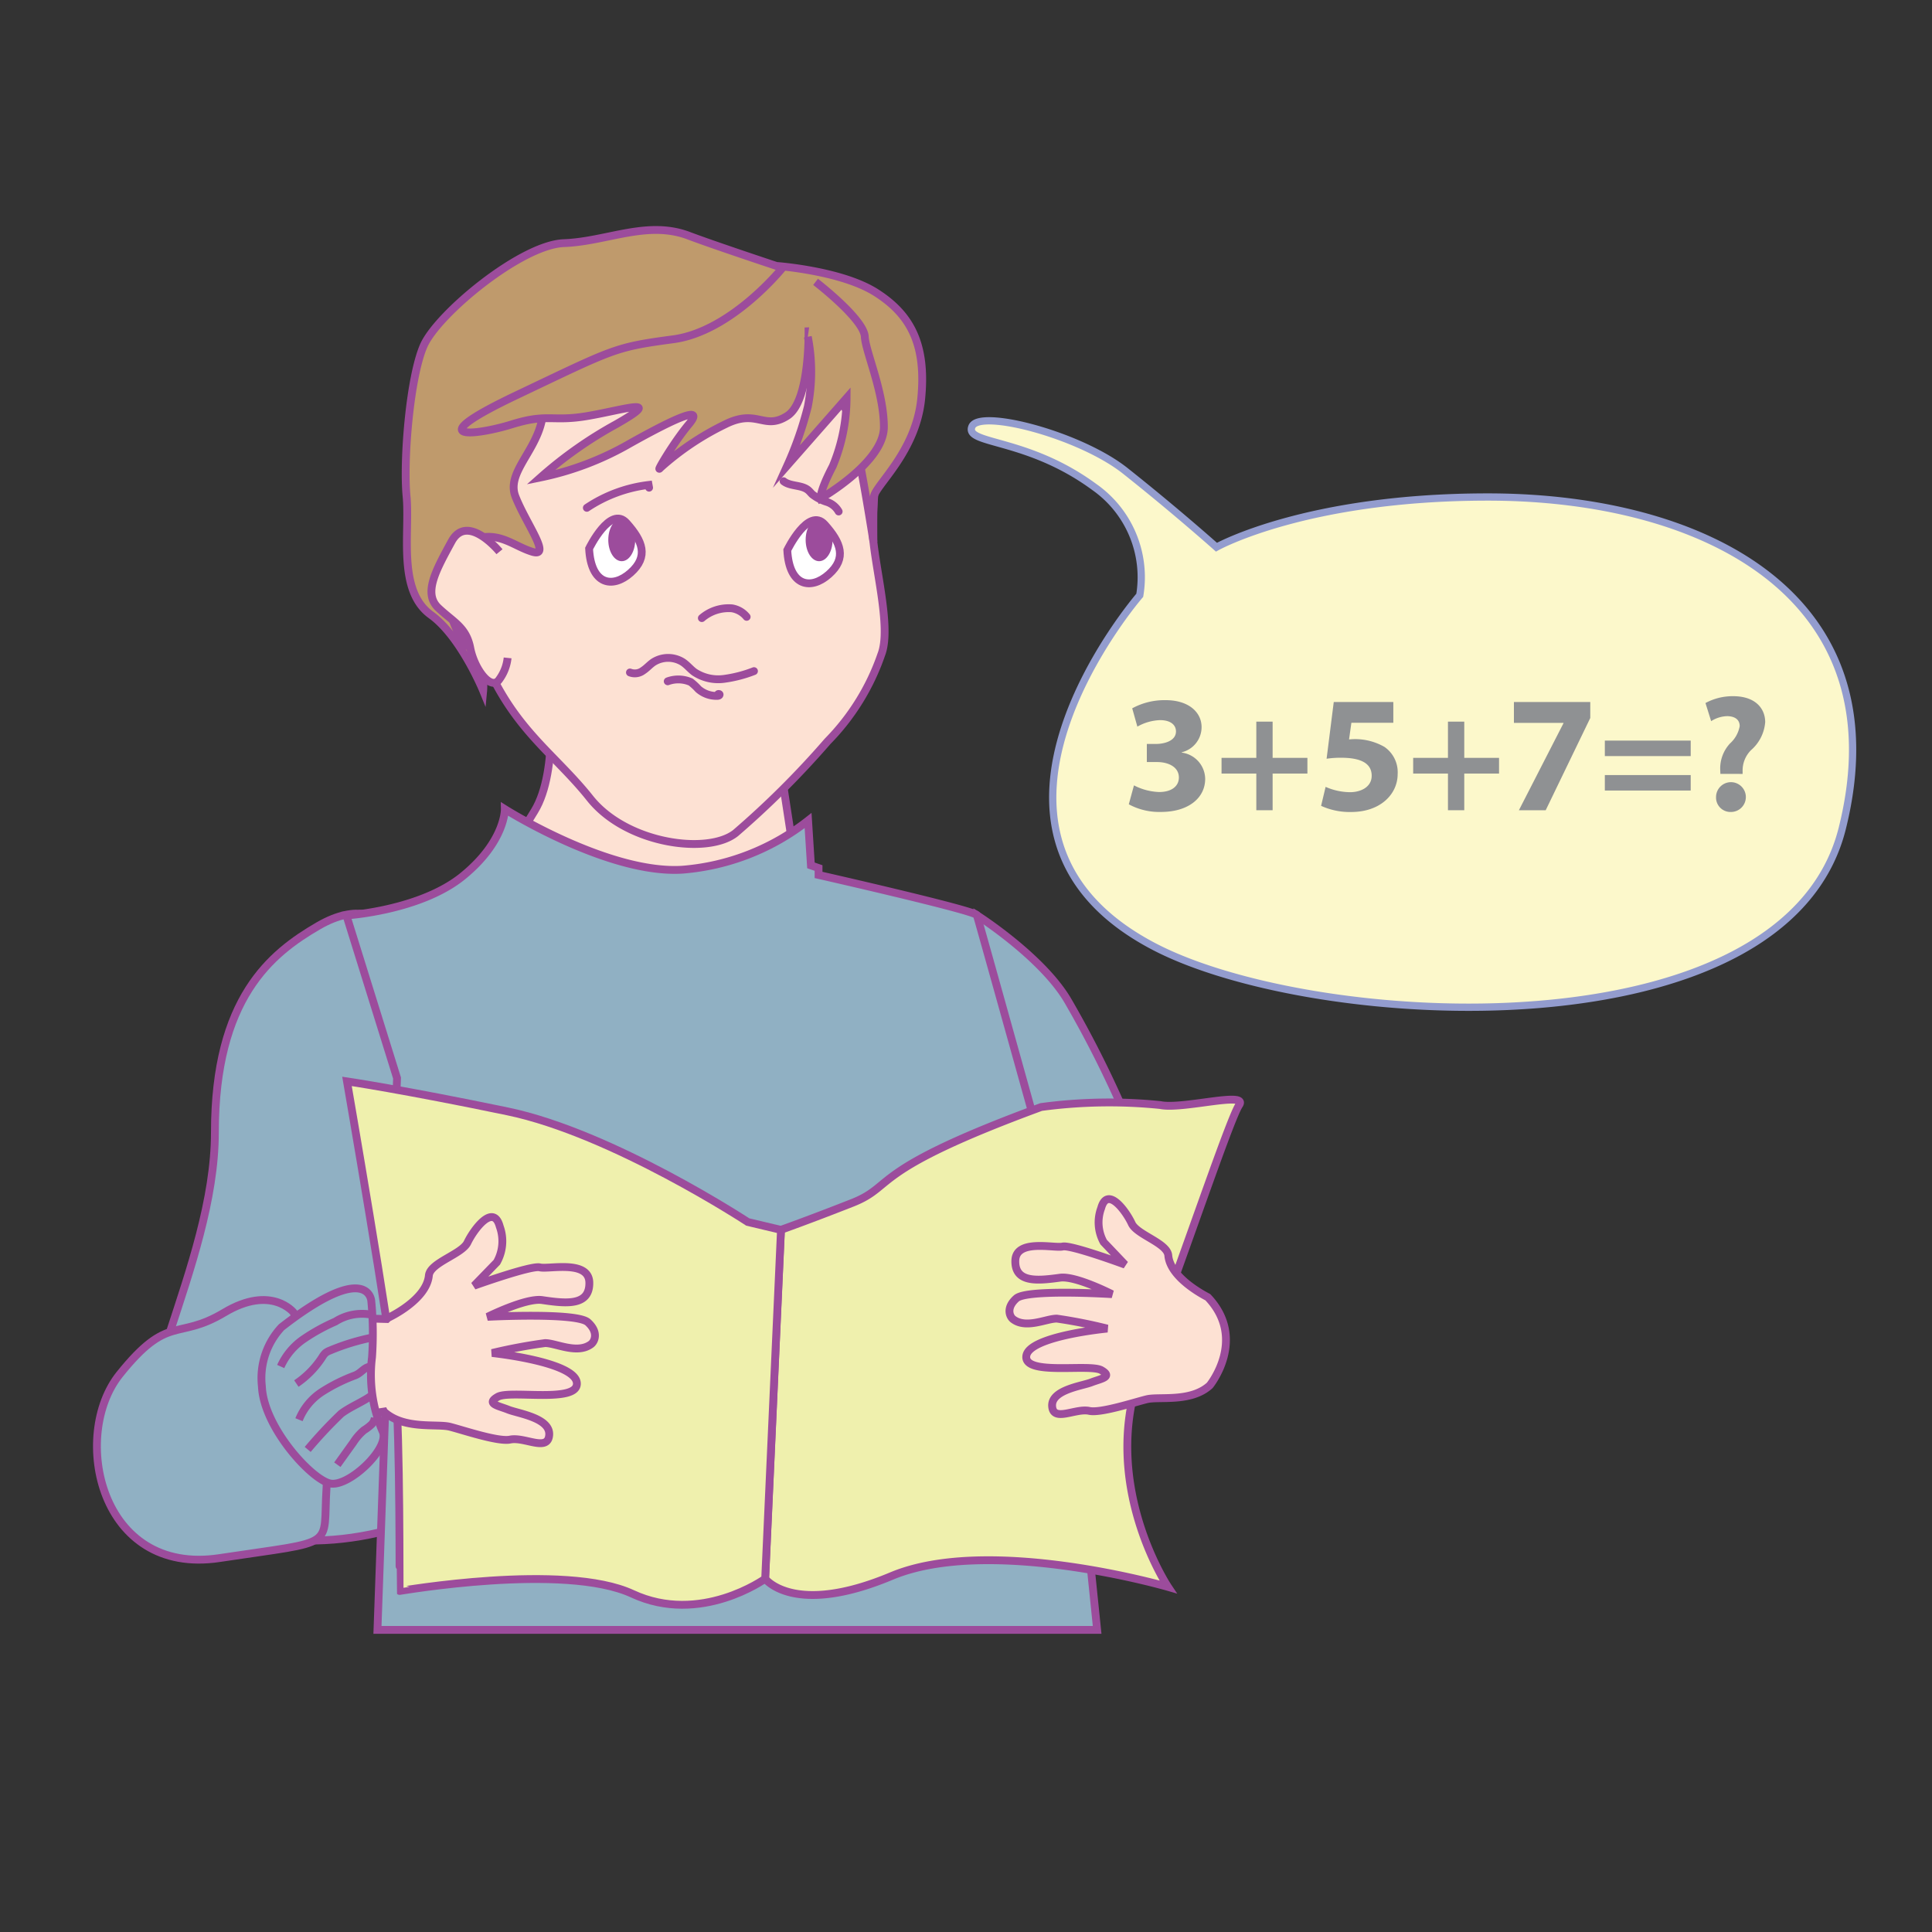 <svg id="word" xmlns="http://www.w3.org/2000/svg" viewBox="0 0 160 160"><rect x="0" y="0" width="160" height="160" fill="#333333" stroke="none"/><defs><style>.cls-1{fill:#90b0c3;}.cls-1,.cls-2,.cls-3,.cls-4,.cls-5,.cls-6,.cls-8{stroke:#9c4c9c;stroke-width:0.648px;}.cls-2{fill:#fde1d3;}.cls-3{fill:#eff0ad;}.cls-4,.cls-8{fill:none;}.cls-5{fill:#fff;}.cls-6{fill:#bf9a6c;}.cls-6,.cls-9{stroke-miterlimit:10;}.cls-7{fill:#9c4c9c;}.cls-8{stroke-linecap:round;}.cls-9{fill:#fcf8cb;stroke:#939cce;stroke-width:0.602px;}.cls-10{fill:#8f9193;}</style></defs><path class="cls-1" d="M80.9,75.79s5.393,3.423,7.538,7.087a88.551,88.551,0,0,1,5.609,11.514c.33,1.309-7.128,7.589-8.306,8.374s-5.888-13.487-5.888-13.487Z"/><path class="cls-1" d="M31.437,76.2s-1.689-1.489-5.074.476c-3.915,2.272-8.566,5.982-8.566,17.1s-8.3,23.637-4.9,28.086,4.219,3.337,8.275,5.038,16.673.461,19.421-6.344-2.747-23.947-2.747-23.947Z"/><path class="cls-2" d="M45.438,56.722s.916,7.051-1.178,10.453-1.962,3.4,3.533,4.58,18.188.523,18.188.523L64.8,64.591s-7.72,1.433-9.813-1.394S45.438,56.722,45.438,56.722Z"/><path class="cls-1" d="M67.789,72.459S80.767,75.4,80.9,75.79s6.149,22,6.149,22l3.811,37.19h-59.6l1.621-45.7L28.689,75.811s6.109-.38,9.642-3.259,3.478-5.541,3.478-5.541,8.607,5.423,14.738,5.011a19.34,19.34,0,0,0,10.376-4.068l.235,3.714.631.217Z"/><path class="cls-3" d="M64.673,101.85l-1.309,28.889s2.355,3.184,10.468-.218,22.9.9,22.9.9-5.757-8.617-2.224-17.982,7.327-20.749,8.112-21.926-4.71.392-6.542,0a41.956,41.956,0,0,0-9.853.166c-14.485,5.329-12,6.507-15.662,7.946S64.673,101.85,64.673,101.85Z"/><path class="cls-3" d="M61.925,101.2s-11.2-7.353-19.889-9.159-13.3-2.486-13.3-2.486,3.622,20.905,4.015,25.238.327,16.95.342,16.963,13.658-2.379,19.285.238,10.991-1.25,10.991-1.25l1.309-28.889Z"/><path class="cls-2" d="M27.3,108.983c1.162.13,2.927.208,4.739.254.033-.032.067-.071.1-.1,0,0,3.179-1.457,3.378-3.5.1-1.078,2.735-1.763,3.2-2.737.541-1.124,2.155-3.266,2.672-1.322a3.55,3.55,0,0,1-.245,2.958l-1.882,1.939s4.731-1.7,5.445-1.517,4.084-.658,4.1,1.28-1.943,1.719-3.905,1.429c-1.355-.2-4.528,1.387-4.528,1.387s7.387-.389,8.312.451.55,1.6.263,1.815c-1.146.857-2.922-.1-3.812-.091a44.182,44.182,0,0,0-4.384.822s6.826.716,7.018,2.458-5.511.583-6.544,1.167.065.743.869,1.067,3.493.681,3.386,2.1-2.043.127-3.234.377c-.986.207-3.926-.793-4.994-1.063s-3.8.256-5.449-1.247L31.8,116.9a44.456,44.456,0,0,1-5.91.54C23.913,117.645,23.944,108.606,27.3,108.983Z"/><path class="cls-1" d="M24.325,108.705s-1.837-2.348-5.759,0-4.606.057-8.657,5.116-1.677,16.716,8.267,15.213,8.53-.706,8.867-5.854S24.325,108.705,24.325,108.705Z"/><path class="cls-1" d="M23.316,109.91a6.177,6.177,0,0,0-1.627,4.9c.142,3.387,4.095,7.708,5.65,8.043s5.08-3.023,4.321-4.367a11.858,11.858,0,0,1-.85-6.091,28.475,28.475,0,0,0-.063-4.668S30.51,104.316,23.316,109.91Z"/><path class="cls-2" d="M100.031,107.433c-.031-.031-3.107-1.513-3.278-3.463-.088-1.028-2.587-1.7-3.026-2.637-.5-1.075-2.021-3.131-2.532-1.284a3.38,3.38,0,0,0,.205,2.819l1.774,1.865s-4.49-1.662-5.172-1.5-3.884-.665-3.918,1.18,1.835,1.656,3.706,1.4c1.292-.178,4.3,1.364,4.3,1.364s-7.032-.441-7.921.35-.539,1.521-.267,1.726c1.083.828,2.784-.07,3.631-.05a41.861,41.861,0,0,1,4.168.825s-6.509.617-6.707,2.274,5.242.607,6.221,1.174-.069.706-.838,1.007-3.333.617-3.244,1.971,1.944.14,3.076.39c.937.206,3.746-.718,4.766-.966s3.622.28,5.2-1.135l.011-.011S103.309,110.9,100.031,107.433Z"/><path class="cls-4" d="M30.893,108.905a4.132,4.132,0,0,0-3.126.545,15.9,15.9,0,0,0-2.62,1.446,5.448,5.448,0,0,0-1.9,2.272"/><path class="cls-4" d="M30.9,110.756a18.229,18.229,0,0,0-3.6,1.1,1.286,1.286,0,0,0-.341.187,1.491,1.491,0,0,0-.272.348,7.694,7.694,0,0,1-2.144,2.189"/><path class="cls-4" d="M30.765,113.168c-.613.025-.786.5-1.354.735a14.16,14.16,0,0,0-2.732,1.355,4.965,4.965,0,0,0-1.918,2.315"/><path class="cls-4" d="M30.843,115.517c-.809.6-1.783.951-2.589,1.557a36.579,36.579,0,0,0-2.772,2.962"/><path class="cls-4" d="M31.04,117.416a1.051,1.051,0,0,1-.243.525,4.01,4.01,0,0,1-.652.5,4.381,4.381,0,0,0-.877,1L27.936,121.3"/><path class="cls-2" d="M72.988,36.532a44.9,44.9,0,0,0-.718,7.589c.144,2.748,1.58,7.851.718,10.075a19.141,19.141,0,0,1-4.452,7.2,73.476,73.476,0,0,1-7.612,7.589c-2.3,1.832-9.049.916-12.065-2.879S42.4,60.346,39.954,54.2s-3.447-9.944-1.724-15.571-1.867-10.206,8.331-11.514,13.932-2.748,20.4,0S73.293,34.571,72.988,36.532Z"/><path class="cls-5" d="M65.2,45.559s1.755-3.622,3.1-2.12,1.841,2.788.343,4.123S65.352,48.563,65.2,45.559Z"/><path class="cls-6" d="M65.951,30.12s-.431,2.225-3.591,2.617-1.436-.654-6.033-1.308-4.6-2.225-5.6-.654-5.889-.655-5.745,2.747-3.16,5.365-2.3,7.589,3.062,5.1,1.387,4.58-2.824-1.832-5.122-.916-1.007,1.7-1.58,3.533a5.678,5.678,0,0,0,1.58,5.365c1.29,1.211,1.069,3.533,1.069,3.533s-1.838-4.488-4.324-6.281c-2.8-2.022-1.735-6.811-2.022-9.821s.274-9.865,1.423-12.482,8.053-8.355,11.608-8.486,6.9-1.923,10.344-.614c2.028.769,7.25,2.5,7.25,2.5s5.389.381,8.262,2.213S76.723,28.55,76.292,33s-3.85,7.235-3.919,8.144-.039,3.717-.039,3.717-1.213-7.8-1.931-10.16S65.951,30.12,65.951,30.12Z"/><path class="cls-6" d="M66.956,27.111s.185,6.084-1.754,7.327-2.483-.631-5.14.7a22.912,22.912,0,0,0-5.386,3.619c-.431.524,1.077-2.07,2.37-3.619s-.79-.7-4.884,1.591a24.753,24.753,0,0,1-7.4,2.813,34.219,34.219,0,0,1,6.248-4.4c4.094-2.334.718-1.222-2.3-.7s-3.3-.238-6.32.7-7.755,1.458.36-2.4,8.115-3.99,13-4.644,9.139-6.017,9.139-6.017"/><path class="cls-6" d="M66.9,27.89a15.023,15.023,0,0,1,0,5.794A29.059,29.059,0,0,1,65.2,38.551l4.91-5.588a14.727,14.727,0,0,1-1.149,5.653c-1.149,2.2-.987,2.657-.987,2.657S73.2,38.287,73.2,35.364,71.676,29.1,71.62,27.89c-.068-1.468-4.078-4.548-4.078-4.548"/><ellipse class="cls-7" cx="67.836" cy="44.71" rx="1.115" ry="1.766"/><path class="cls-5" d="M48.787,45.428s1.755-3.622,3.1-2.12,1.841,2.788.343,4.123S48.937,48.432,48.787,45.428Z"/><ellipse class="cls-7" cx="51.49" cy="44.71" rx="1.115" ry="1.766"/><path class="cls-8" d="M61.835,51.084a1.978,1.978,0,0,0-1.216-.705,3.4,3.4,0,0,0-2.495.81"/><path class="cls-8" d="M69.454,42.359a1.739,1.739,0,0,0-1-.8,3.76,3.76,0,0,1-1.18-.617c-.12-.113-.218-.246-.346-.352-.547-.453-1.48-.292-2.035-.737"/><path class="cls-8" d="M53.755,40.388l-.041-.226A11.709,11.709,0,0,0,48.6,42.056"/><path class="cls-8" d="M62.441,55.579a10.654,10.654,0,0,1-2.491.644,3.583,3.583,0,0,1-2.452-.566c-.341-.255-.6-.59-.96-.827a2.271,2.271,0,0,0-2.42.006c-.312.209-.553.5-.865.7a1.118,1.118,0,0,1-1.084.155"/><path class="cls-8" d="M59.473,57.52c-.045-.064.134-.064.12.011s-.119.1-.2.1a2.275,2.275,0,0,1-1.559-.562,4.79,4.79,0,0,0-.636-.589,2.564,2.564,0,0,0-1.9-.057"/><path class="cls-2" d="M41.365,45.691s-2.654-3.259-3.967-.85-2.369,4.307-1.091,5.507,2.307,1.591,2.641,3.325,1.744,3.629,2.417,2.571a3.668,3.668,0,0,0,.673-1.76"/><path class="cls-9" d="M80.489,35.336c-.6,1.5,4.528.874,10.126,4.988A9.124,9.124,0,0,1,94.39,49.3S77.4,68.919,95.592,78.4c13.431,7,52.284,9.038,56.98-9.809,4.805-19.285-11.486-27.431-29.348-27.431-15.1,0-22.483,4.156-22.483,4.156S97.36,42.3,93.189,38.994C89.413,36,81.089,33.84,80.489,35.336Z"/><path class="cls-10" d="M93.91,65.041a4.915,4.915,0,0,0,2.08.551c1.089,0,1.64-.523,1.64-1.2,0-.882-.882-1.282-1.8-1.282h-.854v-1.5h.813c.7-.014,1.6-.278,1.6-1.035,0-.537-.441-.937-1.323-.937a4.088,4.088,0,0,0-1.874.538l-.427-1.516a5.6,5.6,0,0,1,2.769-.676c1.915,0,2.976,1.007,2.976,2.233A2.145,2.145,0,0,1,97.865,62.3v.027A2.226,2.226,0,0,1,99.808,64.5c0,1.584-1.392,2.742-3.666,2.742a5.3,5.3,0,0,1-2.66-.633Z"/><path class="cls-10" d="M105.393,59.763v3h2.881v1.3h-2.881V67.1h-1.35V64.063h-2.88v-1.3h2.88v-3Z"/><path class="cls-10" d="M115.389,59.859h-3.473l-.193,1.378a4.873,4.873,0,0,1,2.935.621,2.548,2.548,0,0,1,1.09,2.246c0,1.668-1.433,3.142-3.846,3.142a5.68,5.68,0,0,1-2.494-.51l.373-1.571a5.121,5.121,0,0,0,2.025.441c.868,0,1.791-.414,1.791-1.364,0-.924-.729-1.488-2.522-1.488a7.756,7.756,0,0,0-1.212.082l.593-4.7h4.933Z"/><path class="cls-10" d="M121.264,59.763v3h2.88v1.3h-2.88V67.1h-1.35V64.063h-2.881v-1.3h2.881v-3Z"/><path class="cls-10" d="M131.7,58.136v1.323L128.008,67.1h-2.219l3.693-7.207v-.029h-4.106V58.136Z"/><path class="cls-10" d="M132.906,62.616V61.333h7.111v1.283Zm0,2.853V64.187h7.111v1.282Z"/><path class="cls-10" d="M142.475,64.09l-.014-.358a3.034,3.034,0,0,1,.813-2.164,2.531,2.531,0,0,0,.8-1.433c0-.482-.316-.8-1-.827a2.586,2.586,0,0,0-1.364.414l-.47-1.5a4.719,4.719,0,0,1,2.3-.566c1.819,0,2.646,1.007,2.646,2.15a3.423,3.423,0,0,1-1.17,2.315,2.372,2.372,0,0,0-.7,1.723v.248Zm-.359,1.9a1.234,1.234,0,1,1,1.227,1.254A1.194,1.194,0,0,1,142.116,65.992Z"/></svg>